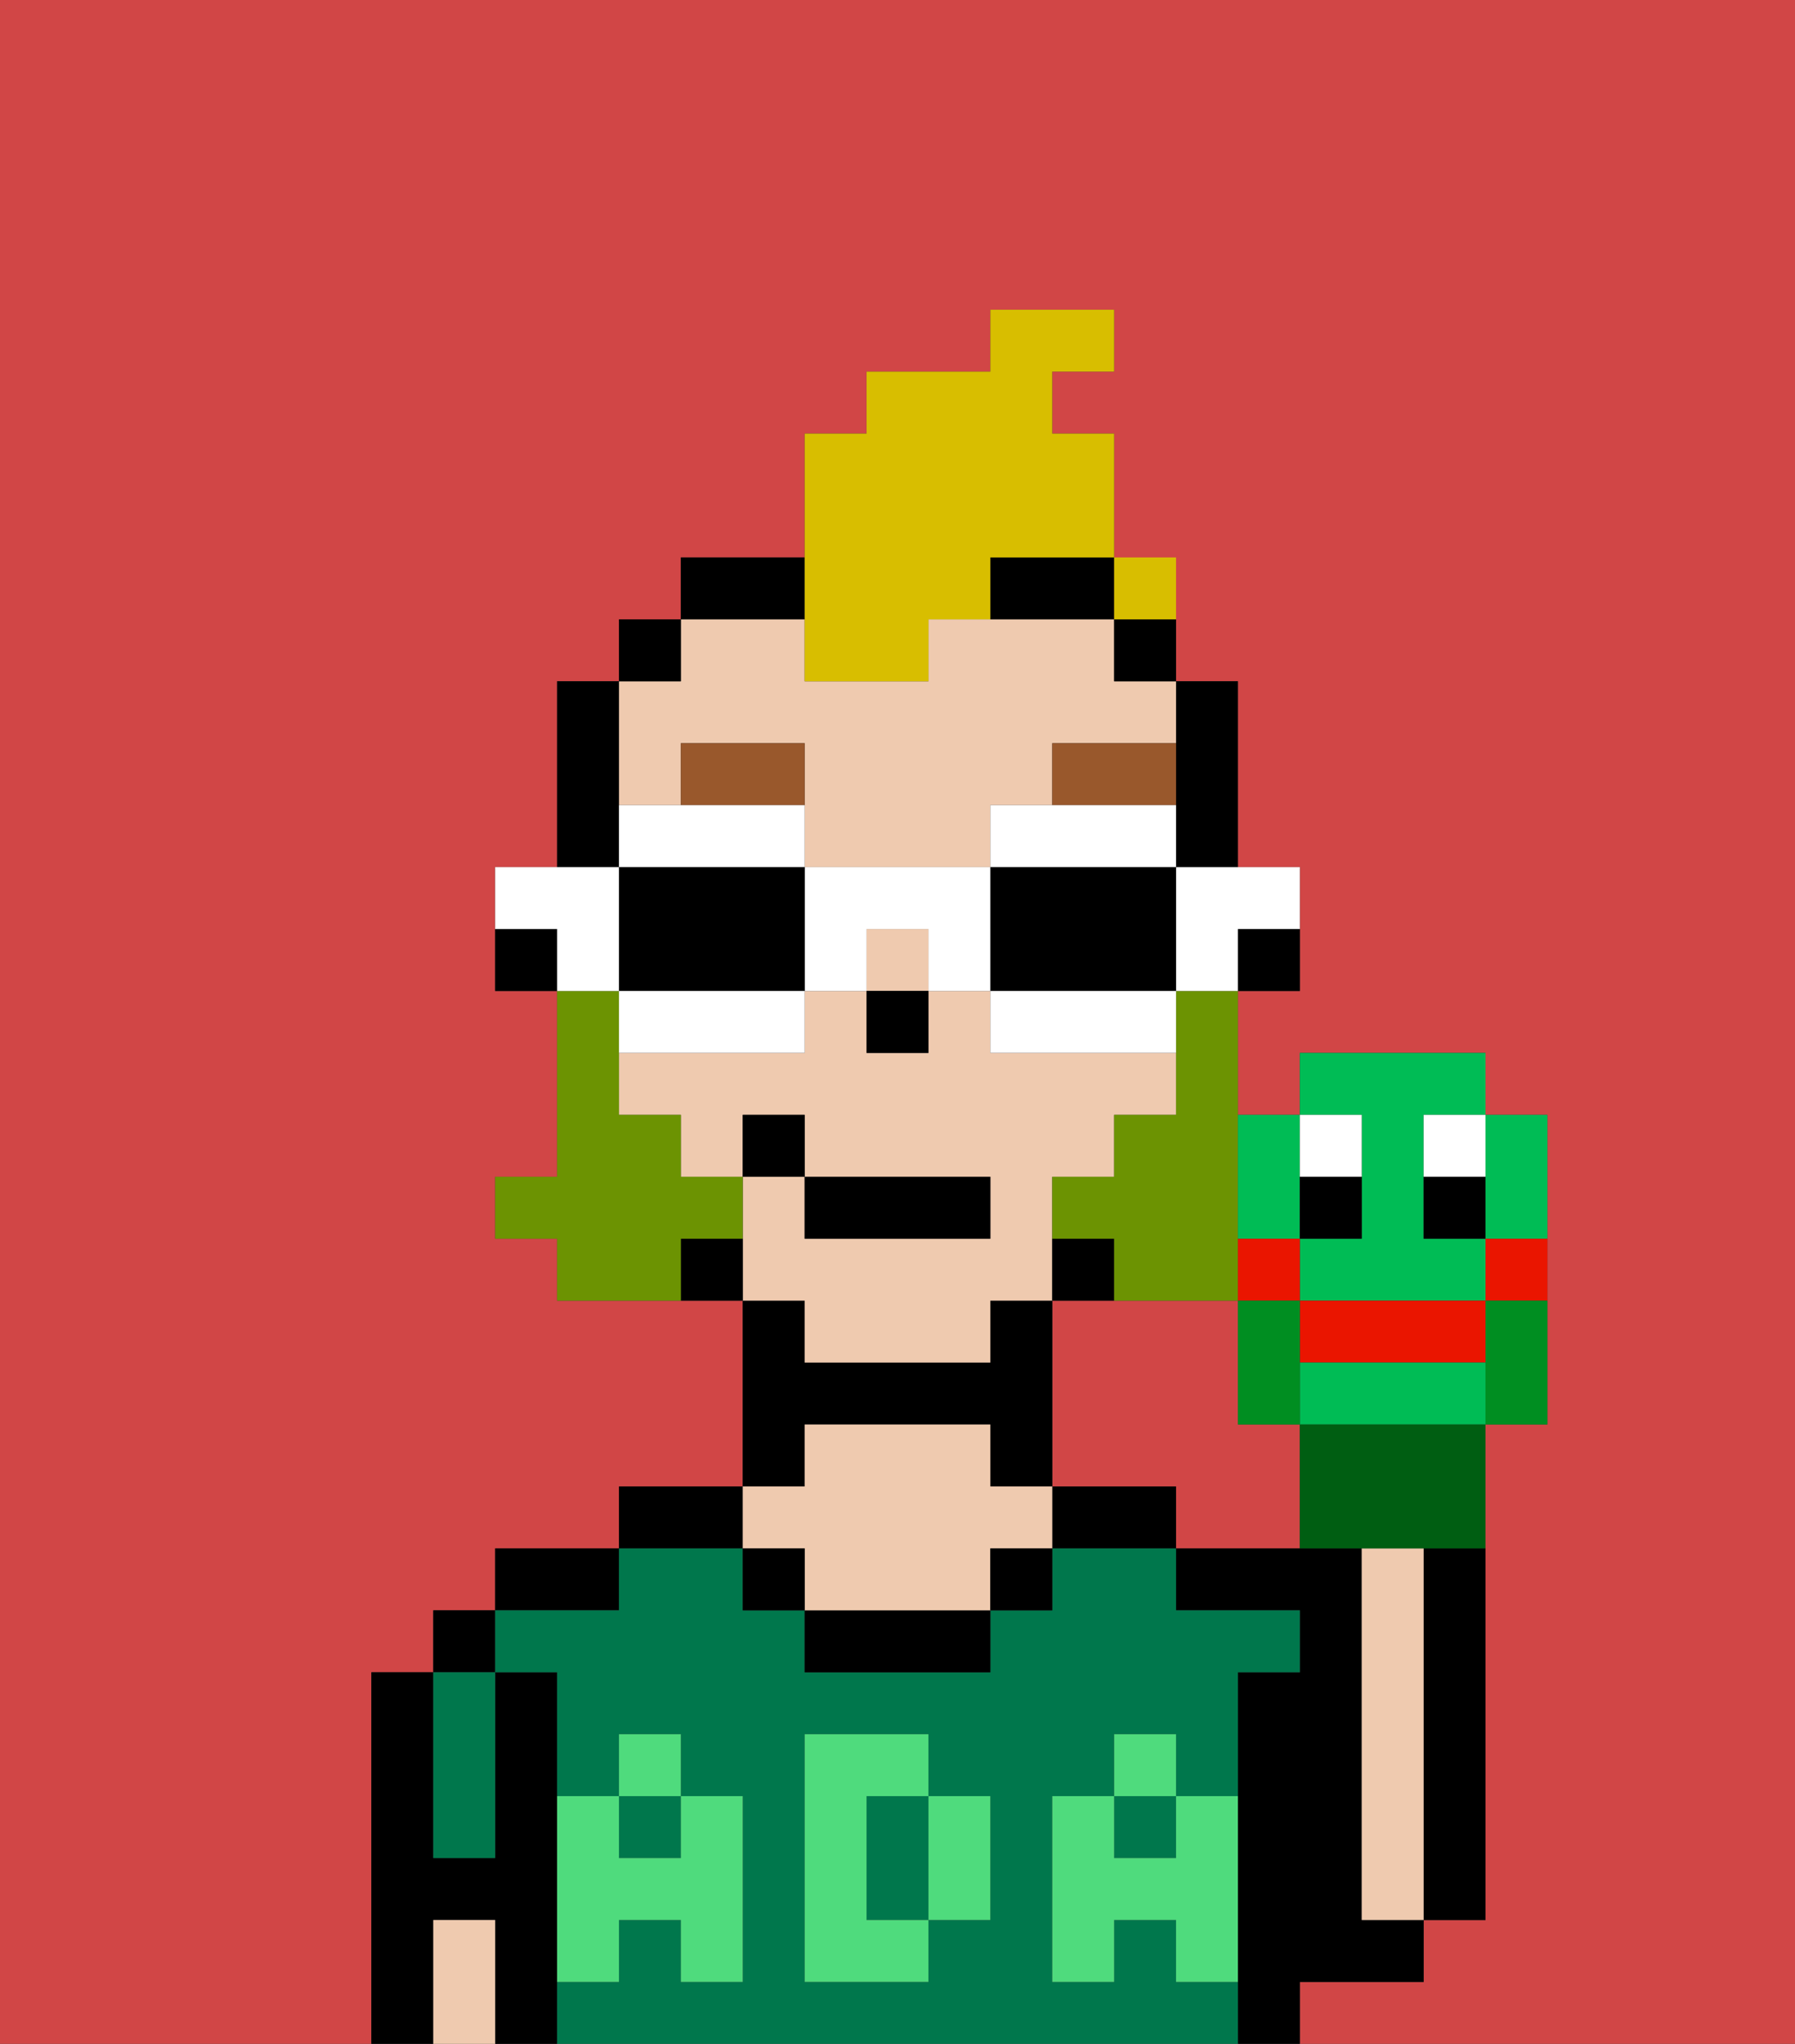 <svg xmlns="http://www.w3.org/2000/svg" viewBox="0 0 29 33"><rect x="0" y="0" width="29" height="33" fill="#333333" stroke="none"/><defs><style>polygon,rect,path{shape-rendering:crispedges;}.ea28-1{fill:#d14646;}.ea28-2{fill:#000000;}.ea28-3{fill:#efcaaf;}.ea28-4{fill:#00774c;}.ea28-5{fill:#4fdb7d;}.ea28-6{fill:#99582c;}.ea28-7{fill:#6c9302;}.ea28-8{fill:#d8be00;}.ea28-9{fill:#ffffff;}.ea28-10{fill:#00bc55;}.ea28-11{fill:#ffffff;}.ea28-12{fill:#ea1500;}.ea28-13{fill:#005e12;}.ea28-14{fill:#008e21;}</style></defs><path class="ea28-1" d="M20,23V21H17v3h2v1h2V23Z"/><path class="ea28-1" d="M0,33H6V27H7V26H8V25h2V24h2V21H9V20H8V19H9V16H8V14H9V11h1V10h1V9h2V7h1V6h2V5h2V6H17V7h1v3h1v1h1v3h1v2H20v2h1V17h3v1h1v5H24v8H23v1H21v1h8V0H0Z"/><rect class="ea28-2" x="7" y="26" width="1" height="1"/><path class="ea28-2" d="M9,31V27H8v3H7V27H6v6H7V31H8v2H9V31Z"/><path class="ea28-2" d="M10,25H8v1h2Z"/><path class="ea28-2" d="M12,24H10v1h2Z"/><path class="ea28-2" d="M13,23h3v1h1V21H16v1H13V21H12v3h1Z"/><path class="ea28-2" d="M18,24H17v1h2V24Z"/><path class="ea28-2" d="M22,32h1V31H22V25H19v1h2v1H20v6h1V32Z"/><path class="ea28-2" d="M23,26v5h1V25H23Z"/><path class="ea28-3" d="M23,26V25H22v6h1V26Z"/><path class="ea28-4" d="M19,32V31H18v1H17V29h1V28h1v1h1V27h1V26H19V25H17v1H16v1H13V26H12V25H10v1H8v1H9v2h1V28h1v1h1v3H11V31H10v1H9v1H20V32Zm-3-2v1H15v1H13V28h2v1h1Z"/><rect class="ea28-4" x="10" y="29" width="1" height="1"/><path class="ea28-4" d="M15,29H14v2h1V29Z"/><rect class="ea28-4" x="18" y="29" width="1" height="1"/><path class="ea28-2" d="M13,26v1h3V26H13Z"/><path class="ea28-3" d="M13,25v1h3V25h1V24H16V23H13v1H12v1Z"/><path class="ea28-4" d="M7,30H8V27H7v3Z"/><path class="ea28-3" d="M7,31v2H8V31Z"/><rect class="ea28-2" x="16" y="25" width="1" height="1"/><rect class="ea28-2" x="12" y="25" width="1" height="1"/><path class="ea28-5" d="M19,30H18V29H17v3h1V31h1v1h1V29H19Z"/><rect class="ea28-5" x="18" y="28" width="1" height="1"/><path class="ea28-5" d="M15,30v1h1V29H15Z"/><path class="ea28-5" d="M14,30V29h1V28H13v4h2V31H14Z"/><path class="ea28-5" d="M9,32h1V31h1v1h1V29H11v1H10V29H9v3Z"/><rect class="ea28-5" x="10" y="28" width="1" height="1"/><path class="ea28-2" d="M20,16h1V15H20Z"/><path class="ea28-2" d="M19,13v1h1V11H19v2Z"/><path class="ea28-3" d="M11,13V12h2v2h3V13h1V12h2V11H18V10H15v1H13V10H11v1H10v2Z"/><path class="ea28-3" d="M13,22h3V21h1V19h1V18h1V17H16V16H15v1H14V16H13v1H10v1h1v1h1V18h1v1h3v1H13V19H12v2h1Z"/><rect class="ea28-3" x="14" y="15" width="1" height="1"/><rect class="ea28-2" x="18" y="10" width="1" height="1"/><path class="ea28-2" d="M18,20H17v1h1Z"/><path class="ea28-2" d="M16,10h2V9H16Z"/><path class="ea28-2" d="M13,9H11v1h2Z"/><path class="ea28-2" d="M11,20v1h1V20Z"/><rect class="ea28-2" x="10" y="10" width="1" height="1"/><path class="ea28-2" d="M10,13V11H9v3h1Z"/><path class="ea28-2" d="M8,15v1H9V15Z"/><rect class="ea28-2" x="14" y="16" width="1" height="1"/><path class="ea28-6" d="M13,12H11v1h2Z"/><path class="ea28-6" d="M19,12H17v1h2Z"/><path class="ea28-7" d="M19,17v1H18v1H17v1h1v1h2V16H19Z"/><path class="ea28-7" d="M12,20V19H11V18H10V16H9v3H8v1H9v1h2V20Z"/><rect class="ea28-2" x="13" y="19" width="3" height="1"/><rect class="ea28-2" x="12" y="18" width="1" height="1"/><path class="ea28-8" d="M13,11h2V10h1V9h2V7H17V6h1V5H16V6H14V7H13v4Z"/><path class="ea28-9" d="M19,15v1h1V15h1V14H19Z"/><path class="ea28-9" d="M19,14V13H16v1h3Z"/><path class="ea28-2" d="M19,16V14H16v2h3Z"/><path class="ea28-9" d="M18,16H16v1h3V16Z"/><path class="ea28-9" d="M13,14v2h1V15h1v1h1V14Z"/><path class="ea28-9" d="M13,14V13H10v1h3Z"/><path class="ea28-2" d="M12,14H10v2h3V14Z"/><path class="ea28-9" d="M10,16v1h3V16H10Z"/><path class="ea28-9" d="M10,15V14H8v1H9v1h1Z"/><path class="ea28-10" d="M22,19v1H21v1h3V20H23V18h1V17H21v1h1Z"/><path class="ea28-10" d="M21,20V18H20v2Z"/><path class="ea28-11" d="M22,19V18H21v1Z"/><path class="ea28-2" d="M22,19H21v1h1Z"/><path class="ea28-11" d="M23,19h1V18H23Z"/><path class="ea28-2" d="M23,19v1h1V19Z"/><path class="ea28-12" d="M24,22V21H21v1Z"/><path class="ea28-10" d="M21,22v1h3V22Z"/><path class="ea28-10" d="M24,20h1V18H24v2Z"/><path class="ea28-13" d="M21,23v2h3V23H21Z"/><path class="ea28-12" d="M24,20.333V21h1V20H24Z"/><path class="ea28-12" d="M21,20H20v1h1Z"/><path class="ea28-14" d="M21,23V21H20v2Z"/><path class="ea28-14" d="M24,21.222V23h1V21H24Z"/><rect class="ea28-8" x="18" y="9" width="1" height="1"></rect></svg>